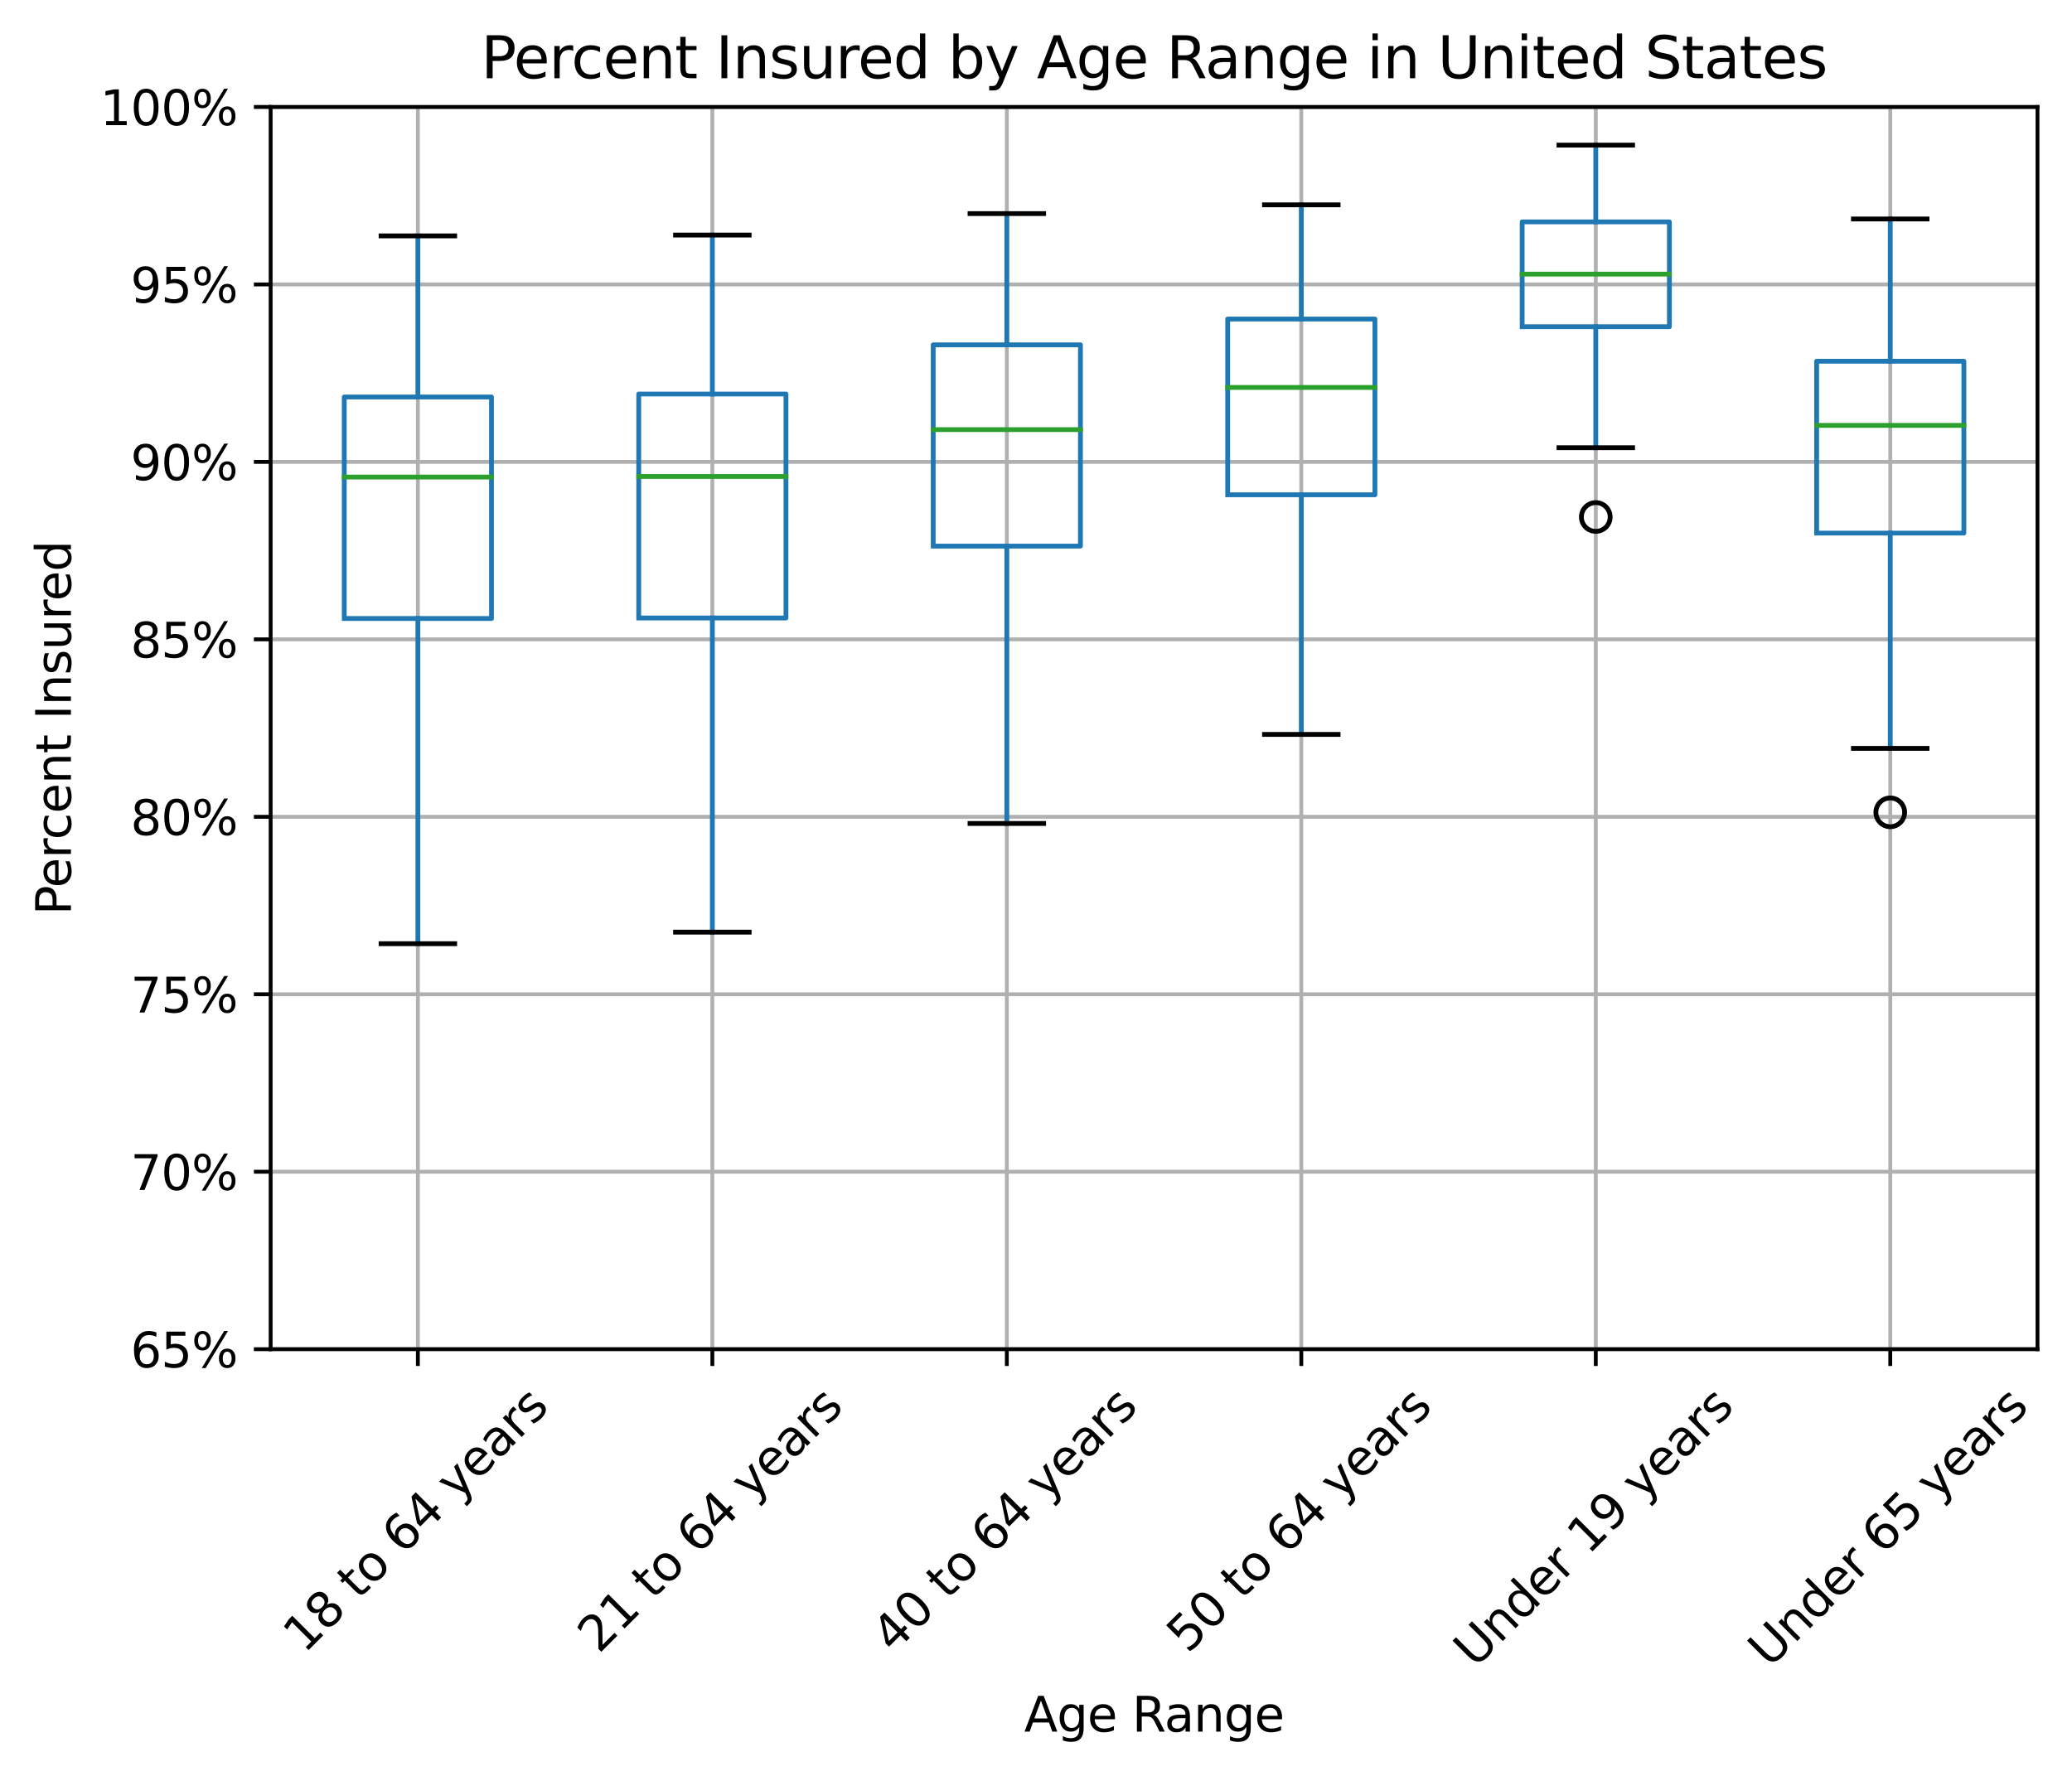 <?xml version="1.0" encoding="utf-8" standalone="no"?>
<!DOCTYPE svg PUBLIC "-//W3C//DTD SVG 1.1//EN"
  "http://www.w3.org/Graphics/SVG/1.1/DTD/svg11.dtd">
<svg xmlns:xlink="http://www.w3.org/1999/xlink" width="432.307pt" height="370.595pt" viewBox="0 0 432.307 370.595" xmlns="http://www.w3.org/2000/svg" version="1.1">
 <defs>
  <style type="text/css">*{stroke-linejoin: round; stroke-linecap: butt}</style>
 </defs>
 <g id="figure_1">
  <g id="patch_1">
   <path d="M 0 370.595 
L 432.307 370.595 
L 432.307 0 
L 0 0 
z
" style="fill: #ffffff"/>
  </g>
  <g id="axes_1">
   <g id="patch_2">
    <path d="M 56.467 281.518 
L 425.107 281.518 
L 425.107 22.318 
L 56.467 22.318 
z
" style="fill: #ffffff"/>
   </g>
   <g id="matplotlib.axis_1">
    <g id="xtick_1">
     <g id="line2d_1">
      <path d="M 87.187 281.518 
L 87.187 22.318 
" clip-path="url(#pb47ccbc648)" style="fill: none; stroke: #b0b0b0; stroke-width: 0.8; stroke-linecap: square"/>
     </g>
     <g id="line2d_2">
      <defs>
       <path id="m852995722c" d="M 0 0 
L 0 3.5 
" style="stroke: #000000; stroke-width: 0.8"/>
      </defs>
      <g>
       <use xlink:href="#m852995722c" x="87.187" y="281.518" style="stroke: #000000; stroke-width: 0.8"/>
      </g>
     </g>
     <g id="text_1">
      <!-- 18 to 64 years -->
      <g transform="translate(63.49 345.187)rotate(-45)scale(0.1 -0.1)">
       <defs>
        <path id="DejaVuSans-31" d="M 794 531 
L 1825 531 
L 1825 4091 
L 703 3866 
L 703 4441 
L 1819 4666 
L 2450 4666 
L 2450 531 
L 3481 531 
L 3481 0 
L 794 0 
L 794 531 
z
" transform="scale(0.016)"/>
        <path id="DejaVuSans-38" d="M 2034 2216 
Q 1584 2216 1326 1975 
Q 1069 1734 1069 1313 
Q 1069 891 1326 650 
Q 1584 409 2034 409 
Q 2484 409 2743 651 
Q 3003 894 3003 1313 
Q 3003 1734 2745 1975 
Q 2488 2216 2034 2216 
z
M 1403 2484 
Q 997 2584 770 2862 
Q 544 3141 544 3541 
Q 544 4100 942 4425 
Q 1341 4750 2034 4750 
Q 2731 4750 3128 4425 
Q 3525 4100 3525 3541 
Q 3525 3141 3298 2862 
Q 3072 2584 2669 2484 
Q 3125 2378 3379 2068 
Q 3634 1759 3634 1313 
Q 3634 634 3220 271 
Q 2806 -91 2034 -91 
Q 1263 -91 848 271 
Q 434 634 434 1313 
Q 434 1759 690 2068 
Q 947 2378 1403 2484 
z
M 1172 3481 
Q 1172 3119 1398 2916 
Q 1625 2713 2034 2713 
Q 2441 2713 2670 2916 
Q 2900 3119 2900 3481 
Q 2900 3844 2670 4047 
Q 2441 4250 2034 4250 
Q 1625 4250 1398 4047 
Q 1172 3844 1172 3481 
z
" transform="scale(0.016)"/>
        <path id="DejaVuSans-20" transform="scale(0.016)"/>
        <path id="DejaVuSans-74" d="M 1172 4494 
L 1172 3500 
L 2356 3500 
L 2356 3053 
L 1172 3053 
L 1172 1153 
Q 1172 725 1289 603 
Q 1406 481 1766 481 
L 2356 481 
L 2356 0 
L 1766 0 
Q 1100 0 847 248 
Q 594 497 594 1153 
L 594 3053 
L 172 3053 
L 172 3500 
L 594 3500 
L 594 4494 
L 1172 4494 
z
" transform="scale(0.016)"/>
        <path id="DejaVuSans-6f" d="M 1959 3097 
Q 1497 3097 1228 2736 
Q 959 2375 959 1747 
Q 959 1119 1226 758 
Q 1494 397 1959 397 
Q 2419 397 2687 759 
Q 2956 1122 2956 1747 
Q 2956 2369 2687 2733 
Q 2419 3097 1959 3097 
z
M 1959 3584 
Q 2709 3584 3137 3096 
Q 3566 2609 3566 1747 
Q 3566 888 3137 398 
Q 2709 -91 1959 -91 
Q 1206 -91 779 398 
Q 353 888 353 1747 
Q 353 2609 779 3096 
Q 1206 3584 1959 3584 
z
" transform="scale(0.016)"/>
        <path id="DejaVuSans-36" d="M 2113 2584 
Q 1688 2584 1439 2293 
Q 1191 2003 1191 1497 
Q 1191 994 1439 701 
Q 1688 409 2113 409 
Q 2538 409 2786 701 
Q 3034 994 3034 1497 
Q 3034 2003 2786 2293 
Q 2538 2584 2113 2584 
z
M 3366 4563 
L 3366 3988 
Q 3128 4100 2886 4159 
Q 2644 4219 2406 4219 
Q 1781 4219 1451 3797 
Q 1122 3375 1075 2522 
Q 1259 2794 1537 2939 
Q 1816 3084 2150 3084 
Q 2853 3084 3261 2657 
Q 3669 2231 3669 1497 
Q 3669 778 3244 343 
Q 2819 -91 2113 -91 
Q 1303 -91 875 529 
Q 447 1150 447 2328 
Q 447 3434 972 4092 
Q 1497 4750 2381 4750 
Q 2619 4750 2861 4703 
Q 3103 4656 3366 4563 
z
" transform="scale(0.016)"/>
        <path id="DejaVuSans-34" d="M 2419 4116 
L 825 1625 
L 2419 1625 
L 2419 4116 
z
M 2253 4666 
L 3047 4666 
L 3047 1625 
L 3713 1625 
L 3713 1100 
L 3047 1100 
L 3047 0 
L 2419 0 
L 2419 1100 
L 313 1100 
L 313 1709 
L 2253 4666 
z
" transform="scale(0.016)"/>
        <path id="DejaVuSans-79" d="M 2059 -325 
Q 1816 -950 1584 -1140 
Q 1353 -1331 966 -1331 
L 506 -1331 
L 506 -850 
L 844 -850 
Q 1081 -850 1212 -737 
Q 1344 -625 1503 -206 
L 1606 56 
L 191 3500 
L 800 3500 
L 1894 763 
L 2988 3500 
L 3597 3500 
L 2059 -325 
z
" transform="scale(0.016)"/>
        <path id="DejaVuSans-65" d="M 3597 1894 
L 3597 1613 
L 953 1613 
Q 991 1019 1311 708 
Q 1631 397 2203 397 
Q 2534 397 2845 478 
Q 3156 559 3463 722 
L 3463 178 
Q 3153 47 2828 -22 
Q 2503 -91 2169 -91 
Q 1331 -91 842 396 
Q 353 884 353 1716 
Q 353 2575 817 3079 
Q 1281 3584 2069 3584 
Q 2775 3584 3186 3129 
Q 3597 2675 3597 1894 
z
M 3022 2063 
Q 3016 2534 2758 2815 
Q 2500 3097 2075 3097 
Q 1594 3097 1305 2825 
Q 1016 2553 972 2059 
L 3022 2063 
z
" transform="scale(0.016)"/>
        <path id="DejaVuSans-61" d="M 2194 1759 
Q 1497 1759 1228 1600 
Q 959 1441 959 1056 
Q 959 750 1161 570 
Q 1363 391 1709 391 
Q 2188 391 2477 730 
Q 2766 1069 2766 1631 
L 2766 1759 
L 2194 1759 
z
M 3341 1997 
L 3341 0 
L 2766 0 
L 2766 531 
Q 2569 213 2275 61 
Q 1981 -91 1556 -91 
Q 1019 -91 701 211 
Q 384 513 384 1019 
Q 384 1609 779 1909 
Q 1175 2209 1959 2209 
L 2766 2209 
L 2766 2266 
Q 2766 2663 2505 2880 
Q 2244 3097 1772 3097 
Q 1472 3097 1187 3025 
Q 903 2953 641 2809 
L 641 3341 
Q 956 3463 1253 3523 
Q 1550 3584 1831 3584 
Q 2591 3584 2966 3190 
Q 3341 2797 3341 1997 
z
" transform="scale(0.016)"/>
        <path id="DejaVuSans-72" d="M 2631 2963 
Q 2534 3019 2420 3045 
Q 2306 3072 2169 3072 
Q 1681 3072 1420 2755 
Q 1159 2438 1159 1844 
L 1159 0 
L 581 0 
L 581 3500 
L 1159 3500 
L 1159 2956 
Q 1341 3275 1631 3429 
Q 1922 3584 2338 3584 
Q 2397 3584 2469 3576 
Q 2541 3569 2628 3553 
L 2631 2963 
z
" transform="scale(0.016)"/>
        <path id="DejaVuSans-73" d="M 2834 3397 
L 2834 2853 
Q 2591 2978 2328 3040 
Q 2066 3103 1784 3103 
Q 1356 3103 1142 2972 
Q 928 2841 928 2578 
Q 928 2378 1081 2264 
Q 1234 2150 1697 2047 
L 1894 2003 
Q 2506 1872 2764 1633 
Q 3022 1394 3022 966 
Q 3022 478 2636 193 
Q 2250 -91 1575 -91 
Q 1294 -91 989 -36 
Q 684 19 347 128 
L 347 722 
Q 666 556 975 473 
Q 1284 391 1588 391 
Q 1994 391 2212 530 
Q 2431 669 2431 922 
Q 2431 1156 2273 1281 
Q 2116 1406 1581 1522 
L 1381 1569 
Q 847 1681 609 1914 
Q 372 2147 372 2553 
Q 372 3047 722 3315 
Q 1072 3584 1716 3584 
Q 2034 3584 2315 3537 
Q 2597 3491 2834 3397 
z
" transform="scale(0.016)"/>
       </defs>
       <use xlink:href="#DejaVuSans-31"/>
       <use xlink:href="#DejaVuSans-38" x="63.623"/>
       <use xlink:href="#DejaVuSans-20" x="127.246"/>
       <use xlink:href="#DejaVuSans-74" x="159.033"/>
       <use xlink:href="#DejaVuSans-6f" x="198.242"/>
       <use xlink:href="#DejaVuSans-20" x="259.424"/>
       <use xlink:href="#DejaVuSans-36" x="291.211"/>
       <use xlink:href="#DejaVuSans-34" x="354.834"/>
       <use xlink:href="#DejaVuSans-20" x="418.457"/>
       <use xlink:href="#DejaVuSans-79" x="450.244"/>
       <use xlink:href="#DejaVuSans-65" x="509.424"/>
       <use xlink:href="#DejaVuSans-61" x="570.947"/>
       <use xlink:href="#DejaVuSans-72" x="632.227"/>
       <use xlink:href="#DejaVuSans-73" x="673.34"/>
      </g>
     </g>
    </g>
    <g id="xtick_2">
     <g id="line2d_3">
      <path d="M 148.627 281.518 
L 148.627 22.318 
" clip-path="url(#pb47ccbc648)" style="fill: none; stroke: #b0b0b0; stroke-width: 0.8; stroke-linecap: square"/>
     </g>
     <g id="line2d_4">
      <g>
       <use xlink:href="#m852995722c" x="148.627" y="281.518" style="stroke: #000000; stroke-width: 0.8"/>
      </g>
     </g>
     <g id="text_2">
      <!-- 21 to 64 years -->
      <g transform="translate(124.93 345.187)rotate(-45)scale(0.1 -0.1)">
       <defs>
        <path id="DejaVuSans-32" d="M 1228 531 
L 3431 531 
L 3431 0 
L 469 0 
L 469 531 
Q 828 903 1448 1529 
Q 2069 2156 2228 2338 
Q 2531 2678 2651 2914 
Q 2772 3150 2772 3378 
Q 2772 3750 2511 3984 
Q 2250 4219 1831 4219 
Q 1534 4219 1204 4116 
Q 875 4013 500 3803 
L 500 4441 
Q 881 4594 1212 4672 
Q 1544 4750 1819 4750 
Q 2544 4750 2975 4387 
Q 3406 4025 3406 3419 
Q 3406 3131 3298 2873 
Q 3191 2616 2906 2266 
Q 2828 2175 2409 1742 
Q 1991 1309 1228 531 
z
" transform="scale(0.016)"/>
       </defs>
       <use xlink:href="#DejaVuSans-32"/>
       <use xlink:href="#DejaVuSans-31" x="63.623"/>
       <use xlink:href="#DejaVuSans-20" x="127.246"/>
       <use xlink:href="#DejaVuSans-74" x="159.033"/>
       <use xlink:href="#DejaVuSans-6f" x="198.242"/>
       <use xlink:href="#DejaVuSans-20" x="259.424"/>
       <use xlink:href="#DejaVuSans-36" x="291.211"/>
       <use xlink:href="#DejaVuSans-34" x="354.834"/>
       <use xlink:href="#DejaVuSans-20" x="418.457"/>
       <use xlink:href="#DejaVuSans-79" x="450.244"/>
       <use xlink:href="#DejaVuSans-65" x="509.424"/>
       <use xlink:href="#DejaVuSans-61" x="570.947"/>
       <use xlink:href="#DejaVuSans-72" x="632.227"/>
       <use xlink:href="#DejaVuSans-73" x="673.34"/>
      </g>
     </g>
    </g>
    <g id="xtick_3">
     <g id="line2d_5">
      <path d="M 210.067 281.518 
L 210.067 22.318 
" clip-path="url(#pb47ccbc648)" style="fill: none; stroke: #b0b0b0; stroke-width: 0.8; stroke-linecap: square"/>
     </g>
     <g id="line2d_6">
      <g>
       <use xlink:href="#m852995722c" x="210.067" y="281.518" style="stroke: #000000; stroke-width: 0.8"/>
      </g>
     </g>
     <g id="text_3">
      <!-- 40 to 64 years -->
      <g transform="translate(186.37 345.187)rotate(-45)scale(0.1 -0.1)">
       <defs>
        <path id="DejaVuSans-30" d="M 2034 4250 
Q 1547 4250 1301 3770 
Q 1056 3291 1056 2328 
Q 1056 1369 1301 889 
Q 1547 409 2034 409 
Q 2525 409 2770 889 
Q 3016 1369 3016 2328 
Q 3016 3291 2770 3770 
Q 2525 4250 2034 4250 
z
M 2034 4750 
Q 2819 4750 3233 4129 
Q 3647 3509 3647 2328 
Q 3647 1150 3233 529 
Q 2819 -91 2034 -91 
Q 1250 -91 836 529 
Q 422 1150 422 2328 
Q 422 3509 836 4129 
Q 1250 4750 2034 4750 
z
" transform="scale(0.016)"/>
       </defs>
       <use xlink:href="#DejaVuSans-34"/>
       <use xlink:href="#DejaVuSans-30" x="63.623"/>
       <use xlink:href="#DejaVuSans-20" x="127.246"/>
       <use xlink:href="#DejaVuSans-74" x="159.033"/>
       <use xlink:href="#DejaVuSans-6f" x="198.242"/>
       <use xlink:href="#DejaVuSans-20" x="259.424"/>
       <use xlink:href="#DejaVuSans-36" x="291.211"/>
       <use xlink:href="#DejaVuSans-34" x="354.834"/>
       <use xlink:href="#DejaVuSans-20" x="418.457"/>
       <use xlink:href="#DejaVuSans-79" x="450.244"/>
       <use xlink:href="#DejaVuSans-65" x="509.424"/>
       <use xlink:href="#DejaVuSans-61" x="570.947"/>
       <use xlink:href="#DejaVuSans-72" x="632.227"/>
       <use xlink:href="#DejaVuSans-73" x="673.34"/>
      </g>
     </g>
    </g>
    <g id="xtick_4">
     <g id="line2d_7">
      <path d="M 271.507 281.518 
L 271.507 22.318 
" clip-path="url(#pb47ccbc648)" style="fill: none; stroke: #b0b0b0; stroke-width: 0.8; stroke-linecap: square"/>
     </g>
     <g id="line2d_8">
      <g>
       <use xlink:href="#m852995722c" x="271.507" y="281.518" style="stroke: #000000; stroke-width: 0.8"/>
      </g>
     </g>
     <g id="text_4">
      <!-- 50 to 64 years -->
      <g transform="translate(247.81 345.187)rotate(-45)scale(0.1 -0.1)">
       <defs>
        <path id="DejaVuSans-35" d="M 691 4666 
L 3169 4666 
L 3169 4134 
L 1269 4134 
L 1269 2991 
Q 1406 3038 1543 3061 
Q 1681 3084 1819 3084 
Q 2600 3084 3056 2656 
Q 3513 2228 3513 1497 
Q 3513 744 3044 326 
Q 2575 -91 1722 -91 
Q 1428 -91 1123 -41 
Q 819 9 494 109 
L 494 744 
Q 775 591 1075 516 
Q 1375 441 1709 441 
Q 2250 441 2565 725 
Q 2881 1009 2881 1497 
Q 2881 1984 2565 2268 
Q 2250 2553 1709 2553 
Q 1456 2553 1204 2497 
Q 953 2441 691 2322 
L 691 4666 
z
" transform="scale(0.016)"/>
       </defs>
       <use xlink:href="#DejaVuSans-35"/>
       <use xlink:href="#DejaVuSans-30" x="63.623"/>
       <use xlink:href="#DejaVuSans-20" x="127.246"/>
       <use xlink:href="#DejaVuSans-74" x="159.033"/>
       <use xlink:href="#DejaVuSans-6f" x="198.242"/>
       <use xlink:href="#DejaVuSans-20" x="259.424"/>
       <use xlink:href="#DejaVuSans-36" x="291.211"/>
       <use xlink:href="#DejaVuSans-34" x="354.834"/>
       <use xlink:href="#DejaVuSans-20" x="418.457"/>
       <use xlink:href="#DejaVuSans-79" x="450.244"/>
       <use xlink:href="#DejaVuSans-65" x="509.424"/>
       <use xlink:href="#DejaVuSans-61" x="570.947"/>
       <use xlink:href="#DejaVuSans-72" x="632.227"/>
       <use xlink:href="#DejaVuSans-73" x="673.34"/>
      </g>
     </g>
    </g>
    <g id="xtick_5">
     <g id="line2d_9">
      <path d="M 332.947 281.518 
L 332.947 22.318 
" clip-path="url(#pb47ccbc648)" style="fill: none; stroke: #b0b0b0; stroke-width: 0.8; stroke-linecap: square"/>
     </g>
     <g id="line2d_10">
      <g>
       <use xlink:href="#m852995722c" x="332.947" y="281.518" style="stroke: #000000; stroke-width: 0.8"/>
      </g>
     </g>
     <g id="text_5">
      <!-- Under 19 years -->
      <g transform="translate(307.721 348.247)rotate(-45)scale(0.1 -0.1)">
       <defs>
        <path id="DejaVuSans-55" d="M 556 4666 
L 1191 4666 
L 1191 1831 
Q 1191 1081 1462 751 
Q 1734 422 2344 422 
Q 2950 422 3222 751 
Q 3494 1081 3494 1831 
L 3494 4666 
L 4128 4666 
L 4128 1753 
Q 4128 841 3676 375 
Q 3225 -91 2344 -91 
Q 1459 -91 1007 375 
Q 556 841 556 1753 
L 556 4666 
z
" transform="scale(0.016)"/>
        <path id="DejaVuSans-6e" d="M 3513 2113 
L 3513 0 
L 2938 0 
L 2938 2094 
Q 2938 2591 2744 2837 
Q 2550 3084 2163 3084 
Q 1697 3084 1428 2787 
Q 1159 2491 1159 1978 
L 1159 0 
L 581 0 
L 581 3500 
L 1159 3500 
L 1159 2956 
Q 1366 3272 1645 3428 
Q 1925 3584 2291 3584 
Q 2894 3584 3203 3211 
Q 3513 2838 3513 2113 
z
" transform="scale(0.016)"/>
        <path id="DejaVuSans-64" d="M 2906 2969 
L 2906 4863 
L 3481 4863 
L 3481 0 
L 2906 0 
L 2906 525 
Q 2725 213 2448 61 
Q 2172 -91 1784 -91 
Q 1150 -91 751 415 
Q 353 922 353 1747 
Q 353 2572 751 3078 
Q 1150 3584 1784 3584 
Q 2172 3584 2448 3432 
Q 2725 3281 2906 2969 
z
M 947 1747 
Q 947 1113 1208 752 
Q 1469 391 1925 391 
Q 2381 391 2643 752 
Q 2906 1113 2906 1747 
Q 2906 2381 2643 2742 
Q 2381 3103 1925 3103 
Q 1469 3103 1208 2742 
Q 947 2381 947 1747 
z
" transform="scale(0.016)"/>
        <path id="DejaVuSans-39" d="M 703 97 
L 703 672 
Q 941 559 1184 500 
Q 1428 441 1663 441 
Q 2288 441 2617 861 
Q 2947 1281 2994 2138 
Q 2813 1869 2534 1725 
Q 2256 1581 1919 1581 
Q 1219 1581 811 2004 
Q 403 2428 403 3163 
Q 403 3881 828 4315 
Q 1253 4750 1959 4750 
Q 2769 4750 3195 4129 
Q 3622 3509 3622 2328 
Q 3622 1225 3098 567 
Q 2575 -91 1691 -91 
Q 1453 -91 1209 -44 
Q 966 3 703 97 
z
M 1959 2075 
Q 2384 2075 2632 2365 
Q 2881 2656 2881 3163 
Q 2881 3666 2632 3958 
Q 2384 4250 1959 4250 
Q 1534 4250 1286 3958 
Q 1038 3666 1038 3163 
Q 1038 2656 1286 2365 
Q 1534 2075 1959 2075 
z
" transform="scale(0.016)"/>
       </defs>
       <use xlink:href="#DejaVuSans-55"/>
       <use xlink:href="#DejaVuSans-6e" x="73.193"/>
       <use xlink:href="#DejaVuSans-64" x="136.572"/>
       <use xlink:href="#DejaVuSans-65" x="200.049"/>
       <use xlink:href="#DejaVuSans-72" x="261.572"/>
       <use xlink:href="#DejaVuSans-20" x="302.686"/>
       <use xlink:href="#DejaVuSans-31" x="334.473"/>
       <use xlink:href="#DejaVuSans-39" x="398.096"/>
       <use xlink:href="#DejaVuSans-20" x="461.719"/>
       <use xlink:href="#DejaVuSans-79" x="493.506"/>
       <use xlink:href="#DejaVuSans-65" x="552.686"/>
       <use xlink:href="#DejaVuSans-61" x="614.209"/>
       <use xlink:href="#DejaVuSans-72" x="675.488"/>
       <use xlink:href="#DejaVuSans-73" x="716.602"/>
      </g>
     </g>
    </g>
    <g id="xtick_6">
     <g id="line2d_11">
      <path d="M 394.387 281.518 
L 394.387 22.318 
" clip-path="url(#pb47ccbc648)" style="fill: none; stroke: #b0b0b0; stroke-width: 0.8; stroke-linecap: square"/>
     </g>
     <g id="line2d_12">
      <g>
       <use xlink:href="#m852995722c" x="394.387" y="281.518" style="stroke: #000000; stroke-width: 0.8"/>
      </g>
     </g>
     <g id="text_6">
      <!-- Under 65 years -->
      <g transform="translate(369.161 348.247)rotate(-45)scale(0.1 -0.1)">
       <use xlink:href="#DejaVuSans-55"/>
       <use xlink:href="#DejaVuSans-6e" x="73.193"/>
       <use xlink:href="#DejaVuSans-64" x="136.572"/>
       <use xlink:href="#DejaVuSans-65" x="200.049"/>
       <use xlink:href="#DejaVuSans-72" x="261.572"/>
       <use xlink:href="#DejaVuSans-20" x="302.686"/>
       <use xlink:href="#DejaVuSans-36" x="334.473"/>
       <use xlink:href="#DejaVuSans-35" x="398.096"/>
       <use xlink:href="#DejaVuSans-20" x="461.719"/>
       <use xlink:href="#DejaVuSans-79" x="493.506"/>
       <use xlink:href="#DejaVuSans-65" x="552.686"/>
       <use xlink:href="#DejaVuSans-61" x="614.209"/>
       <use xlink:href="#DejaVuSans-72" x="675.488"/>
       <use xlink:href="#DejaVuSans-73" x="716.602"/>
      </g>
     </g>
    </g>
    <g id="text_7">
     <!-- Age Range -->
     <g transform="translate(213.682 361.316)scale(0.1 -0.1)">
      <defs>
       <path id="DejaVuSans-41" d="M 2188 4044 
L 1331 1722 
L 3047 1722 
L 2188 4044 
z
M 1831 4666 
L 2547 4666 
L 4325 0 
L 3669 0 
L 3244 1197 
L 1141 1197 
L 716 0 
L 50 0 
L 1831 4666 
z
" transform="scale(0.016)"/>
       <path id="DejaVuSans-67" d="M 2906 1791 
Q 2906 2416 2648 2759 
Q 2391 3103 1925 3103 
Q 1463 3103 1205 2759 
Q 947 2416 947 1791 
Q 947 1169 1205 825 
Q 1463 481 1925 481 
Q 2391 481 2648 825 
Q 2906 1169 2906 1791 
z
M 3481 434 
Q 3481 -459 3084 -895 
Q 2688 -1331 1869 -1331 
Q 1566 -1331 1297 -1286 
Q 1028 -1241 775 -1147 
L 775 -588 
Q 1028 -725 1275 -790 
Q 1522 -856 1778 -856 
Q 2344 -856 2625 -561 
Q 2906 -266 2906 331 
L 2906 616 
Q 2728 306 2450 153 
Q 2172 0 1784 0 
Q 1141 0 747 490 
Q 353 981 353 1791 
Q 353 2603 747 3093 
Q 1141 3584 1784 3584 
Q 2172 3584 2450 3431 
Q 2728 3278 2906 2969 
L 2906 3500 
L 3481 3500 
L 3481 434 
z
" transform="scale(0.016)"/>
       <path id="DejaVuSans-52" d="M 2841 2188 
Q 3044 2119 3236 1894 
Q 3428 1669 3622 1275 
L 4263 0 
L 3584 0 
L 2988 1197 
Q 2756 1666 2539 1819 
Q 2322 1972 1947 1972 
L 1259 1972 
L 1259 0 
L 628 0 
L 628 4666 
L 2053 4666 
Q 2853 4666 3247 4331 
Q 3641 3997 3641 3322 
Q 3641 2881 3436 2590 
Q 3231 2300 2841 2188 
z
M 1259 4147 
L 1259 2491 
L 2053 2491 
Q 2509 2491 2742 2702 
Q 2975 2913 2975 3322 
Q 2975 3731 2742 3939 
Q 2509 4147 2053 4147 
L 1259 4147 
z
" transform="scale(0.016)"/>
      </defs>
      <use xlink:href="#DejaVuSans-41"/>
      <use xlink:href="#DejaVuSans-67" x="68.408"/>
      <use xlink:href="#DejaVuSans-65" x="131.885"/>
      <use xlink:href="#DejaVuSans-20" x="193.408"/>
      <use xlink:href="#DejaVuSans-52" x="225.195"/>
      <use xlink:href="#DejaVuSans-61" x="292.428"/>
      <use xlink:href="#DejaVuSans-6e" x="353.707"/>
      <use xlink:href="#DejaVuSans-67" x="417.086"/>
      <use xlink:href="#DejaVuSans-65" x="480.562"/>
     </g>
    </g>
   </g>
   <g id="matplotlib.axis_2">
    <g id="ytick_1">
     <g id="line2d_13">
      <path d="M 56.467 281.518 
L 425.107 281.518 
" clip-path="url(#pb47ccbc648)" style="fill: none; stroke: #b0b0b0; stroke-width: 0.8; stroke-linecap: square"/>
     </g>
     <g id="line2d_14">
      <defs>
       <path id="mea8d1f3d1f" d="M 0 0 
L -3.5 0 
" style="stroke: #000000; stroke-width: 0.8"/>
      </defs>
      <g>
       <use xlink:href="#mea8d1f3d1f" x="56.467" y="281.518" style="stroke: #000000; stroke-width: 0.8"/>
      </g>
     </g>
     <g id="text_8">
      <!-- 65% -->
      <g transform="translate(27.241 285.317)scale(0.1 -0.1)">
       <defs>
        <path id="DejaVuSans-25" d="M 4653 2053 
Q 4381 2053 4226 1822 
Q 4072 1591 4072 1178 
Q 4072 772 4226 539 
Q 4381 306 4653 306 
Q 4919 306 5073 539 
Q 5228 772 5228 1178 
Q 5228 1588 5073 1820 
Q 4919 2053 4653 2053 
z
M 4653 2450 
Q 5147 2450 5437 2106 
Q 5728 1763 5728 1178 
Q 5728 594 5436 251 
Q 5144 -91 4653 -91 
Q 4153 -91 3862 251 
Q 3572 594 3572 1178 
Q 3572 1766 3864 2108 
Q 4156 2450 4653 2450 
z
M 1428 4353 
Q 1159 4353 1004 4120 
Q 850 3888 850 3481 
Q 850 3069 1003 2837 
Q 1156 2606 1428 2606 
Q 1700 2606 1854 2837 
Q 2009 3069 2009 3481 
Q 2009 3884 1853 4118 
Q 1697 4353 1428 4353 
z
M 4250 4750 
L 4750 4750 
L 1831 -91 
L 1331 -91 
L 4250 4750 
z
M 1428 4750 
Q 1922 4750 2215 4408 
Q 2509 4066 2509 3481 
Q 2509 2891 2217 2550 
Q 1925 2209 1428 2209 
Q 931 2209 642 2551 
Q 353 2894 353 3481 
Q 353 4063 643 4406 
Q 934 4750 1428 4750 
z
" transform="scale(0.016)"/>
       </defs>
       <use xlink:href="#DejaVuSans-36"/>
       <use xlink:href="#DejaVuSans-35" x="63.623"/>
       <use xlink:href="#DejaVuSans-25" x="127.246"/>
      </g>
     </g>
    </g>
    <g id="ytick_2">
     <g id="line2d_15">
      <path d="M 56.467 244.49 
L 425.107 244.49 
" clip-path="url(#pb47ccbc648)" style="fill: none; stroke: #b0b0b0; stroke-width: 0.8; stroke-linecap: square"/>
     </g>
     <g id="line2d_16">
      <g>
       <use xlink:href="#mea8d1f3d1f" x="56.467" y="244.49" style="stroke: #000000; stroke-width: 0.8"/>
      </g>
     </g>
     <g id="text_9">
      <!-- 70% -->
      <g transform="translate(27.241 248.289)scale(0.1 -0.1)">
       <defs>
        <path id="DejaVuSans-37" d="M 525 4666 
L 3525 4666 
L 3525 4397 
L 1831 0 
L 1172 0 
L 2766 4134 
L 525 4134 
L 525 4666 
z
" transform="scale(0.016)"/>
       </defs>
       <use xlink:href="#DejaVuSans-37"/>
       <use xlink:href="#DejaVuSans-30" x="63.623"/>
       <use xlink:href="#DejaVuSans-25" x="127.246"/>
      </g>
     </g>
    </g>
    <g id="ytick_3">
     <g id="line2d_17">
      <path d="M 56.467 207.461 
L 425.107 207.461 
" clip-path="url(#pb47ccbc648)" style="fill: none; stroke: #b0b0b0; stroke-width: 0.8; stroke-linecap: square"/>
     </g>
     <g id="line2d_18">
      <g>
       <use xlink:href="#mea8d1f3d1f" x="56.467" y="207.461" style="stroke: #000000; stroke-width: 0.8"/>
      </g>
     </g>
     <g id="text_10">
      <!-- 75% -->
      <g transform="translate(27.241 211.26)scale(0.1 -0.1)">
       <use xlink:href="#DejaVuSans-37"/>
       <use xlink:href="#DejaVuSans-35" x="63.623"/>
       <use xlink:href="#DejaVuSans-25" x="127.246"/>
      </g>
     </g>
    </g>
    <g id="ytick_4">
     <g id="line2d_19">
      <path d="M 56.467 170.432 
L 425.107 170.432 
" clip-path="url(#pb47ccbc648)" style="fill: none; stroke: #b0b0b0; stroke-width: 0.8; stroke-linecap: square"/>
     </g>
     <g id="line2d_20">
      <g>
       <use xlink:href="#mea8d1f3d1f" x="56.467" y="170.432" style="stroke: #000000; stroke-width: 0.8"/>
      </g>
     </g>
     <g id="text_11">
      <!-- 80% -->
      <g transform="translate(27.241 174.232)scale(0.1 -0.1)">
       <use xlink:href="#DejaVuSans-38"/>
       <use xlink:href="#DejaVuSans-30" x="63.623"/>
       <use xlink:href="#DejaVuSans-25" x="127.246"/>
      </g>
     </g>
    </g>
    <g id="ytick_5">
     <g id="line2d_21">
      <path d="M 56.467 133.404 
L 425.107 133.404 
" clip-path="url(#pb47ccbc648)" style="fill: none; stroke: #b0b0b0; stroke-width: 0.8; stroke-linecap: square"/>
     </g>
     <g id="line2d_22">
      <g>
       <use xlink:href="#mea8d1f3d1f" x="56.467" y="133.404" style="stroke: #000000; stroke-width: 0.8"/>
      </g>
     </g>
     <g id="text_12">
      <!-- 85% -->
      <g transform="translate(27.241 137.203)scale(0.1 -0.1)">
       <use xlink:href="#DejaVuSans-38"/>
       <use xlink:href="#DejaVuSans-35" x="63.623"/>
       <use xlink:href="#DejaVuSans-25" x="127.246"/>
      </g>
     </g>
    </g>
    <g id="ytick_6">
     <g id="line2d_23">
      <path d="M 56.467 96.375 
L 425.107 96.375 
" clip-path="url(#pb47ccbc648)" style="fill: none; stroke: #b0b0b0; stroke-width: 0.8; stroke-linecap: square"/>
     </g>
     <g id="line2d_24">
      <g>
       <use xlink:href="#mea8d1f3d1f" x="56.467" y="96.375" style="stroke: #000000; stroke-width: 0.8"/>
      </g>
     </g>
     <g id="text_13">
      <!-- 90% -->
      <g transform="translate(27.241 100.174)scale(0.1 -0.1)">
       <use xlink:href="#DejaVuSans-39"/>
       <use xlink:href="#DejaVuSans-30" x="63.623"/>
       <use xlink:href="#DejaVuSans-25" x="127.246"/>
      </g>
     </g>
    </g>
    <g id="ytick_7">
     <g id="line2d_25">
      <path d="M 56.467 59.347 
L 425.107 59.347 
" clip-path="url(#pb47ccbc648)" style="fill: none; stroke: #b0b0b0; stroke-width: 0.8; stroke-linecap: square"/>
     </g>
     <g id="line2d_26">
      <g>
       <use xlink:href="#mea8d1f3d1f" x="56.467" y="59.347" style="stroke: #000000; stroke-width: 0.8"/>
      </g>
     </g>
     <g id="text_14">
      <!-- 95% -->
      <g transform="translate(27.241 63.146)scale(0.1 -0.1)">
       <use xlink:href="#DejaVuSans-39"/>
       <use xlink:href="#DejaVuSans-35" x="63.623"/>
       <use xlink:href="#DejaVuSans-25" x="127.246"/>
      </g>
     </g>
    </g>
    <g id="ytick_8">
     <g id="line2d_27">
      <path d="M 56.467 22.318 
L 425.107 22.318 
" clip-path="url(#pb47ccbc648)" style="fill: none; stroke: #b0b0b0; stroke-width: 0.8; stroke-linecap: square"/>
     </g>
     <g id="line2d_28">
      <g>
       <use xlink:href="#mea8d1f3d1f" x="56.467" y="22.318" style="stroke: #000000; stroke-width: 0.8"/>
      </g>
     </g>
     <g id="text_15">
      <!-- 100% -->
      <g transform="translate(20.878 26.117)scale(0.1 -0.1)">
       <use xlink:href="#DejaVuSans-31"/>
       <use xlink:href="#DejaVuSans-30" x="63.623"/>
       <use xlink:href="#DejaVuSans-30" x="127.246"/>
       <use xlink:href="#DejaVuSans-25" x="190.869"/>
      </g>
     </g>
    </g>
    <g id="text_16">
     <!-- Percent Insured -->
     <g transform="translate(14.798 190.926)rotate(-90)scale(0.1 -0.1)">
      <defs>
       <path id="DejaVuSans-50" d="M 1259 4147 
L 1259 2394 
L 2053 2394 
Q 2494 2394 2734 2622 
Q 2975 2850 2975 3272 
Q 2975 3691 2734 3919 
Q 2494 4147 2053 4147 
L 1259 4147 
z
M 628 4666 
L 2053 4666 
Q 2838 4666 3239 4311 
Q 3641 3956 3641 3272 
Q 3641 2581 3239 2228 
Q 2838 1875 2053 1875 
L 1259 1875 
L 1259 0 
L 628 0 
L 628 4666 
z
" transform="scale(0.016)"/>
       <path id="DejaVuSans-63" d="M 3122 3366 
L 3122 2828 
Q 2878 2963 2633 3030 
Q 2388 3097 2138 3097 
Q 1578 3097 1268 2742 
Q 959 2388 959 1747 
Q 959 1106 1268 751 
Q 1578 397 2138 397 
Q 2388 397 2633 464 
Q 2878 531 3122 666 
L 3122 134 
Q 2881 22 2623 -34 
Q 2366 -91 2075 -91 
Q 1284 -91 818 406 
Q 353 903 353 1747 
Q 353 2603 823 3093 
Q 1294 3584 2113 3584 
Q 2378 3584 2631 3529 
Q 2884 3475 3122 3366 
z
" transform="scale(0.016)"/>
       <path id="DejaVuSans-49" d="M 628 4666 
L 1259 4666 
L 1259 0 
L 628 0 
L 628 4666 
z
" transform="scale(0.016)"/>
       <path id="DejaVuSans-75" d="M 544 1381 
L 544 3500 
L 1119 3500 
L 1119 1403 
Q 1119 906 1312 657 
Q 1506 409 1894 409 
Q 2359 409 2629 706 
Q 2900 1003 2900 1516 
L 2900 3500 
L 3475 3500 
L 3475 0 
L 2900 0 
L 2900 538 
Q 2691 219 2414 64 
Q 2138 -91 1772 -91 
Q 1169 -91 856 284 
Q 544 659 544 1381 
z
M 1991 3584 
L 1991 3584 
z
" transform="scale(0.016)"/>
      </defs>
      <use xlink:href="#DejaVuSans-50"/>
      <use xlink:href="#DejaVuSans-65" x="56.678"/>
      <use xlink:href="#DejaVuSans-72" x="118.201"/>
      <use xlink:href="#DejaVuSans-63" x="157.064"/>
      <use xlink:href="#DejaVuSans-65" x="212.045"/>
      <use xlink:href="#DejaVuSans-6e" x="273.568"/>
      <use xlink:href="#DejaVuSans-74" x="336.947"/>
      <use xlink:href="#DejaVuSans-20" x="376.156"/>
      <use xlink:href="#DejaVuSans-49" x="407.943"/>
      <use xlink:href="#DejaVuSans-6e" x="437.436"/>
      <use xlink:href="#DejaVuSans-73" x="500.814"/>
      <use xlink:href="#DejaVuSans-75" x="552.914"/>
      <use xlink:href="#DejaVuSans-72" x="616.293"/>
      <use xlink:href="#DejaVuSans-65" x="655.156"/>
      <use xlink:href="#DejaVuSans-64" x="716.68"/>
     </g>
    </g>
   </g>
   <g id="line2d_29">
    <path d="M 71.827 129.055 
L 102.547 129.055 
L 102.547 82.833 
L 71.827 82.833 
L 71.827 129.055 
" clip-path="url(#pb47ccbc648)" style="fill: none; stroke: #1f77b4; stroke-linecap: square"/>
   </g>
   <g id="line2d_30">
    <path d="M 87.187 129.055 
L 87.187 196.904 
" clip-path="url(#pb47ccbc648)" style="fill: none; stroke: #1f77b4; stroke-linecap: square"/>
   </g>
   <g id="line2d_31">
    <path d="M 87.187 82.833 
L 87.187 49.217 
" clip-path="url(#pb47ccbc648)" style="fill: none; stroke: #1f77b4; stroke-linecap: square"/>
   </g>
   <g id="line2d_32">
    <path d="M 79.507 196.904 
L 94.867 196.904 
" clip-path="url(#pb47ccbc648)" style="fill: none; stroke: #000000; stroke-linecap: square"/>
   </g>
   <g id="line2d_33">
    <path d="M 79.507 49.217 
L 94.867 49.217 
" clip-path="url(#pb47ccbc648)" style="fill: none; stroke: #000000; stroke-linecap: square"/>
   </g>
   <g id="line2d_34"/>
   <g id="line2d_35">
    <path d="M 133.267 128.95 
L 163.987 128.95 
L 163.987 82.22 
L 133.267 82.22 
L 133.267 128.95 
" clip-path="url(#pb47ccbc648)" style="fill: none; stroke: #1f77b4; stroke-linecap: square"/>
   </g>
   <g id="line2d_36">
    <path d="M 148.627 128.95 
L 148.627 194.496 
" clip-path="url(#pb47ccbc648)" style="fill: none; stroke: #1f77b4; stroke-linecap: square"/>
   </g>
   <g id="line2d_37">
    <path d="M 148.627 82.22 
L 148.627 49.048 
" clip-path="url(#pb47ccbc648)" style="fill: none; stroke: #1f77b4; stroke-linecap: square"/>
   </g>
   <g id="line2d_38">
    <path d="M 140.947 194.496 
L 156.307 194.496 
" clip-path="url(#pb47ccbc648)" style="fill: none; stroke: #000000; stroke-linecap: square"/>
   </g>
   <g id="line2d_39">
    <path d="M 140.947 49.048 
L 156.307 49.048 
" clip-path="url(#pb47ccbc648)" style="fill: none; stroke: #000000; stroke-linecap: square"/>
   </g>
   <g id="line2d_40"/>
   <g id="line2d_41">
    <path d="M 194.707 113.95 
L 225.427 113.95 
L 225.427 71.955 
L 194.707 71.955 
L 194.707 113.95 
" clip-path="url(#pb47ccbc648)" style="fill: none; stroke: #1f77b4; stroke-linecap: square"/>
   </g>
   <g id="line2d_42">
    <path d="M 210.067 113.95 
L 210.067 171.819 
" clip-path="url(#pb47ccbc648)" style="fill: none; stroke: #1f77b4; stroke-linecap: square"/>
   </g>
   <g id="line2d_43">
    <path d="M 210.067 71.955 
L 210.067 44.568 
" clip-path="url(#pb47ccbc648)" style="fill: none; stroke: #1f77b4; stroke-linecap: square"/>
   </g>
   <g id="line2d_44">
    <path d="M 202.387 171.819 
L 217.747 171.819 
" clip-path="url(#pb47ccbc648)" style="fill: none; stroke: #000000; stroke-linecap: square"/>
   </g>
   <g id="line2d_45">
    <path d="M 202.387 44.568 
L 217.747 44.568 
" clip-path="url(#pb47ccbc648)" style="fill: none; stroke: #000000; stroke-linecap: square"/>
   </g>
   <g id="line2d_46"/>
   <g id="line2d_47">
    <path d="M 256.147 103.243 
L 286.867 103.243 
L 286.867 66.571 
L 256.147 66.571 
L 256.147 103.243 
" clip-path="url(#pb47ccbc648)" style="fill: none; stroke: #1f77b4; stroke-linecap: square"/>
   </g>
   <g id="line2d_48">
    <path d="M 271.507 103.243 
L 271.507 153.236 
" clip-path="url(#pb47ccbc648)" style="fill: none; stroke: #1f77b4; stroke-linecap: square"/>
   </g>
   <g id="line2d_49">
    <path d="M 271.507 66.571 
L 271.507 42.743 
" clip-path="url(#pb47ccbc648)" style="fill: none; stroke: #1f77b4; stroke-linecap: square"/>
   </g>
   <g id="line2d_50">
    <path d="M 263.827 153.236 
L 279.187 153.236 
" clip-path="url(#pb47ccbc648)" style="fill: none; stroke: #000000; stroke-linecap: square"/>
   </g>
   <g id="line2d_51">
    <path d="M 263.827 42.743 
L 279.187 42.743 
" clip-path="url(#pb47ccbc648)" style="fill: none; stroke: #000000; stroke-linecap: square"/>
   </g>
   <g id="line2d_52"/>
   <g id="line2d_53">
    <path d="M 317.587 68.17 
L 348.307 68.17 
L 348.307 46.298 
L 317.587 46.298 
L 317.587 68.17 
" clip-path="url(#pb47ccbc648)" style="fill: none; stroke: #1f77b4; stroke-linecap: square"/>
   </g>
   <g id="line2d_54">
    <path d="M 332.947 68.17 
L 332.947 93.416 
" clip-path="url(#pb47ccbc648)" style="fill: none; stroke: #1f77b4; stroke-linecap: square"/>
   </g>
   <g id="line2d_55">
    <path d="M 332.947 46.298 
L 332.947 30.28 
" clip-path="url(#pb47ccbc648)" style="fill: none; stroke: #1f77b4; stroke-linecap: square"/>
   </g>
   <g id="line2d_56">
    <path d="M 325.267 93.416 
L 340.627 93.416 
" clip-path="url(#pb47ccbc648)" style="fill: none; stroke: #000000; stroke-linecap: square"/>
   </g>
   <g id="line2d_57">
    <path d="M 325.267 30.28 
L 340.627 30.28 
" clip-path="url(#pb47ccbc648)" style="fill: none; stroke: #000000; stroke-linecap: square"/>
   </g>
   <g id="line2d_58">
    <defs>
     <path id="m68696c737d" d="M 0 3 
C 0.796 3 1.559 2.684 2.121 2.121 
C 2.684 1.559 3 0.796 3 0 
C 3 -0.796 2.684 -1.559 2.121 -2.121 
C 1.559 -2.684 0.796 -3 0 -3 
C -0.796 -3 -1.559 -2.684 -2.121 -2.121 
C -2.684 -1.559 -3 -0.796 -3 0 
C -3 0.796 -2.684 1.559 -2.121 2.121 
C -1.559 2.684 -0.796 3 0 3 
z
" style="stroke: #000000"/>
    </defs>
    <g clip-path="url(#pb47ccbc648)">
     <use xlink:href="#m68696c737d" x="332.947" y="107.873" style="fill-opacity: 0; stroke: #000000"/>
    </g>
   </g>
   <g id="line2d_59">
    <path d="M 379.027 111.234 
L 409.747 111.234 
L 409.747 75.381 
L 379.027 75.381 
L 379.027 111.234 
" clip-path="url(#pb47ccbc648)" style="fill: none; stroke: #1f77b4; stroke-linecap: square"/>
   </g>
   <g id="line2d_60">
    <path d="M 394.387 111.234 
L 394.387 156.154 
" clip-path="url(#pb47ccbc648)" style="fill: none; stroke: #1f77b4; stroke-linecap: square"/>
   </g>
   <g id="line2d_61">
    <path d="M 394.387 75.381 
L 394.387 45.691 
" clip-path="url(#pb47ccbc648)" style="fill: none; stroke: #1f77b4; stroke-linecap: square"/>
   </g>
   <g id="line2d_62">
    <path d="M 386.707 156.154 
L 402.067 156.154 
" clip-path="url(#pb47ccbc648)" style="fill: none; stroke: #000000; stroke-linecap: square"/>
   </g>
   <g id="line2d_63">
    <path d="M 386.707 45.691 
L 402.067 45.691 
" clip-path="url(#pb47ccbc648)" style="fill: none; stroke: #000000; stroke-linecap: square"/>
   </g>
   <g id="line2d_64">
    <g clip-path="url(#pb47ccbc648)">
     <use xlink:href="#m68696c737d" x="394.387" y="169.5" style="fill-opacity: 0; stroke: #000000"/>
    </g>
   </g>
   <g id="line2d_65">
    <path d="M 71.827 99.543 
L 102.547 99.543 
" clip-path="url(#pb47ccbc648)" style="fill: none; stroke: #2ca02c; stroke-linecap: square"/>
   </g>
   <g id="line2d_66">
    <path d="M 133.267 99.422 
L 163.987 99.422 
" clip-path="url(#pb47ccbc648)" style="fill: none; stroke: #2ca02c; stroke-linecap: square"/>
   </g>
   <g id="line2d_67">
    <path d="M 194.707 89.642 
L 225.427 89.642 
" clip-path="url(#pb47ccbc648)" style="fill: none; stroke: #2ca02c; stroke-linecap: square"/>
   </g>
   <g id="line2d_68">
    <path d="M 256.147 80.841 
L 286.867 80.841 
" clip-path="url(#pb47ccbc648)" style="fill: none; stroke: #2ca02c; stroke-linecap: square"/>
   </g>
   <g id="line2d_69">
    <path d="M 317.587 57.198 
L 348.307 57.198 
" clip-path="url(#pb47ccbc648)" style="fill: none; stroke: #2ca02c; stroke-linecap: square"/>
   </g>
   <g id="line2d_70">
    <path d="M 379.027 88.763 
L 409.747 88.763 
" clip-path="url(#pb47ccbc648)" style="fill: none; stroke: #2ca02c; stroke-linecap: square"/>
   </g>
   <g id="patch_3">
    <path d="M 56.467 281.518 
L 56.467 22.318 
" style="fill: none; stroke: #000000; stroke-width: 0.8; stroke-linejoin: miter; stroke-linecap: square"/>
   </g>
   <g id="patch_4">
    <path d="M 425.107 281.518 
L 425.107 22.318 
" style="fill: none; stroke: #000000; stroke-width: 0.8; stroke-linejoin: miter; stroke-linecap: square"/>
   </g>
   <g id="patch_5">
    <path d="M 56.467 281.518 
L 425.107 281.518 
" style="fill: none; stroke: #000000; stroke-width: 0.8; stroke-linejoin: miter; stroke-linecap: square"/>
   </g>
   <g id="patch_6">
    <path d="M 56.467 22.318 
L 425.107 22.318 
" style="fill: none; stroke: #000000; stroke-width: 0.8; stroke-linejoin: miter; stroke-linecap: square"/>
   </g>
   <g id="text_17">
    <!-- Percent Insured by Age Range in United States -->
    <g transform="translate(100.366 16.318)scale(0.12 -0.12)">
     <defs>
      <path id="DejaVuSans-62" d="M 3116 1747 
Q 3116 2381 2855 2742 
Q 2594 3103 2138 3103 
Q 1681 3103 1420 2742 
Q 1159 2381 1159 1747 
Q 1159 1113 1420 752 
Q 1681 391 2138 391 
Q 2594 391 2855 752 
Q 3116 1113 3116 1747 
z
M 1159 2969 
Q 1341 3281 1617 3432 
Q 1894 3584 2278 3584 
Q 2916 3584 3314 3078 
Q 3713 2572 3713 1747 
Q 3713 922 3314 415 
Q 2916 -91 2278 -91 
Q 1894 -91 1617 61 
Q 1341 213 1159 525 
L 1159 0 
L 581 0 
L 581 4863 
L 1159 4863 
L 1159 2969 
z
" transform="scale(0.016)"/>
      <path id="DejaVuSans-69" d="M 603 3500 
L 1178 3500 
L 1178 0 
L 603 0 
L 603 3500 
z
M 603 4863 
L 1178 4863 
L 1178 4134 
L 603 4134 
L 603 4863 
z
" transform="scale(0.016)"/>
      <path id="DejaVuSans-53" d="M 3425 4513 
L 3425 3897 
Q 3066 4069 2747 4153 
Q 2428 4238 2131 4238 
Q 1616 4238 1336 4038 
Q 1056 3838 1056 3469 
Q 1056 3159 1242 3001 
Q 1428 2844 1947 2747 
L 2328 2669 
Q 3034 2534 3370 2195 
Q 3706 1856 3706 1288 
Q 3706 609 3251 259 
Q 2797 -91 1919 -91 
Q 1588 -91 1214 -16 
Q 841 59 441 206 
L 441 856 
Q 825 641 1194 531 
Q 1563 422 1919 422 
Q 2459 422 2753 634 
Q 3047 847 3047 1241 
Q 3047 1584 2836 1778 
Q 2625 1972 2144 2069 
L 1759 2144 
Q 1053 2284 737 2584 
Q 422 2884 422 3419 
Q 422 4038 858 4394 
Q 1294 4750 2059 4750 
Q 2388 4750 2728 4690 
Q 3069 4631 3425 4513 
z
" transform="scale(0.016)"/>
     </defs>
     <use xlink:href="#DejaVuSans-50"/>
     <use xlink:href="#DejaVuSans-65" x="56.678"/>
     <use xlink:href="#DejaVuSans-72" x="118.201"/>
     <use xlink:href="#DejaVuSans-63" x="157.064"/>
     <use xlink:href="#DejaVuSans-65" x="212.045"/>
     <use xlink:href="#DejaVuSans-6e" x="273.568"/>
     <use xlink:href="#DejaVuSans-74" x="336.947"/>
     <use xlink:href="#DejaVuSans-20" x="376.156"/>
     <use xlink:href="#DejaVuSans-49" x="407.943"/>
     <use xlink:href="#DejaVuSans-6e" x="437.436"/>
     <use xlink:href="#DejaVuSans-73" x="500.814"/>
     <use xlink:href="#DejaVuSans-75" x="552.914"/>
     <use xlink:href="#DejaVuSans-72" x="616.293"/>
     <use xlink:href="#DejaVuSans-65" x="655.156"/>
     <use xlink:href="#DejaVuSans-64" x="716.68"/>
     <use xlink:href="#DejaVuSans-20" x="780.156"/>
     <use xlink:href="#DejaVuSans-62" x="811.943"/>
     <use xlink:href="#DejaVuSans-79" x="875.42"/>
     <use xlink:href="#DejaVuSans-20" x="934.6"/>
     <use xlink:href="#DejaVuSans-41" x="966.387"/>
     <use xlink:href="#DejaVuSans-67" x="1034.795"/>
     <use xlink:href="#DejaVuSans-65" x="1098.271"/>
     <use xlink:href="#DejaVuSans-20" x="1159.795"/>
     <use xlink:href="#DejaVuSans-52" x="1191.582"/>
     <use xlink:href="#DejaVuSans-61" x="1258.814"/>
     <use xlink:href="#DejaVuSans-6e" x="1320.094"/>
     <use xlink:href="#DejaVuSans-67" x="1383.473"/>
     <use xlink:href="#DejaVuSans-65" x="1446.949"/>
     <use xlink:href="#DejaVuSans-20" x="1508.473"/>
     <use xlink:href="#DejaVuSans-69" x="1540.26"/>
     <use xlink:href="#DejaVuSans-6e" x="1568.043"/>
     <use xlink:href="#DejaVuSans-20" x="1631.422"/>
     <use xlink:href="#DejaVuSans-55" x="1663.209"/>
     <use xlink:href="#DejaVuSans-6e" x="1736.402"/>
     <use xlink:href="#DejaVuSans-69" x="1799.781"/>
     <use xlink:href="#DejaVuSans-74" x="1827.564"/>
     <use xlink:href="#DejaVuSans-65" x="1866.773"/>
     <use xlink:href="#DejaVuSans-64" x="1928.297"/>
     <use xlink:href="#DejaVuSans-20" x="1991.773"/>
     <use xlink:href="#DejaVuSans-53" x="2023.561"/>
     <use xlink:href="#DejaVuSans-74" x="2087.037"/>
     <use xlink:href="#DejaVuSans-61" x="2126.246"/>
     <use xlink:href="#DejaVuSans-74" x="2187.525"/>
     <use xlink:href="#DejaVuSans-65" x="2226.734"/>
     <use xlink:href="#DejaVuSans-73" x="2288.258"/>
    </g>
   </g>
  </g>
 </g>
 <defs>
  <clipPath id="pb47ccbc648">
   <rect x="56.467" y="22.318" width="368.64" height="259.2"/>
  </clipPath>
 </defs>
</svg>
